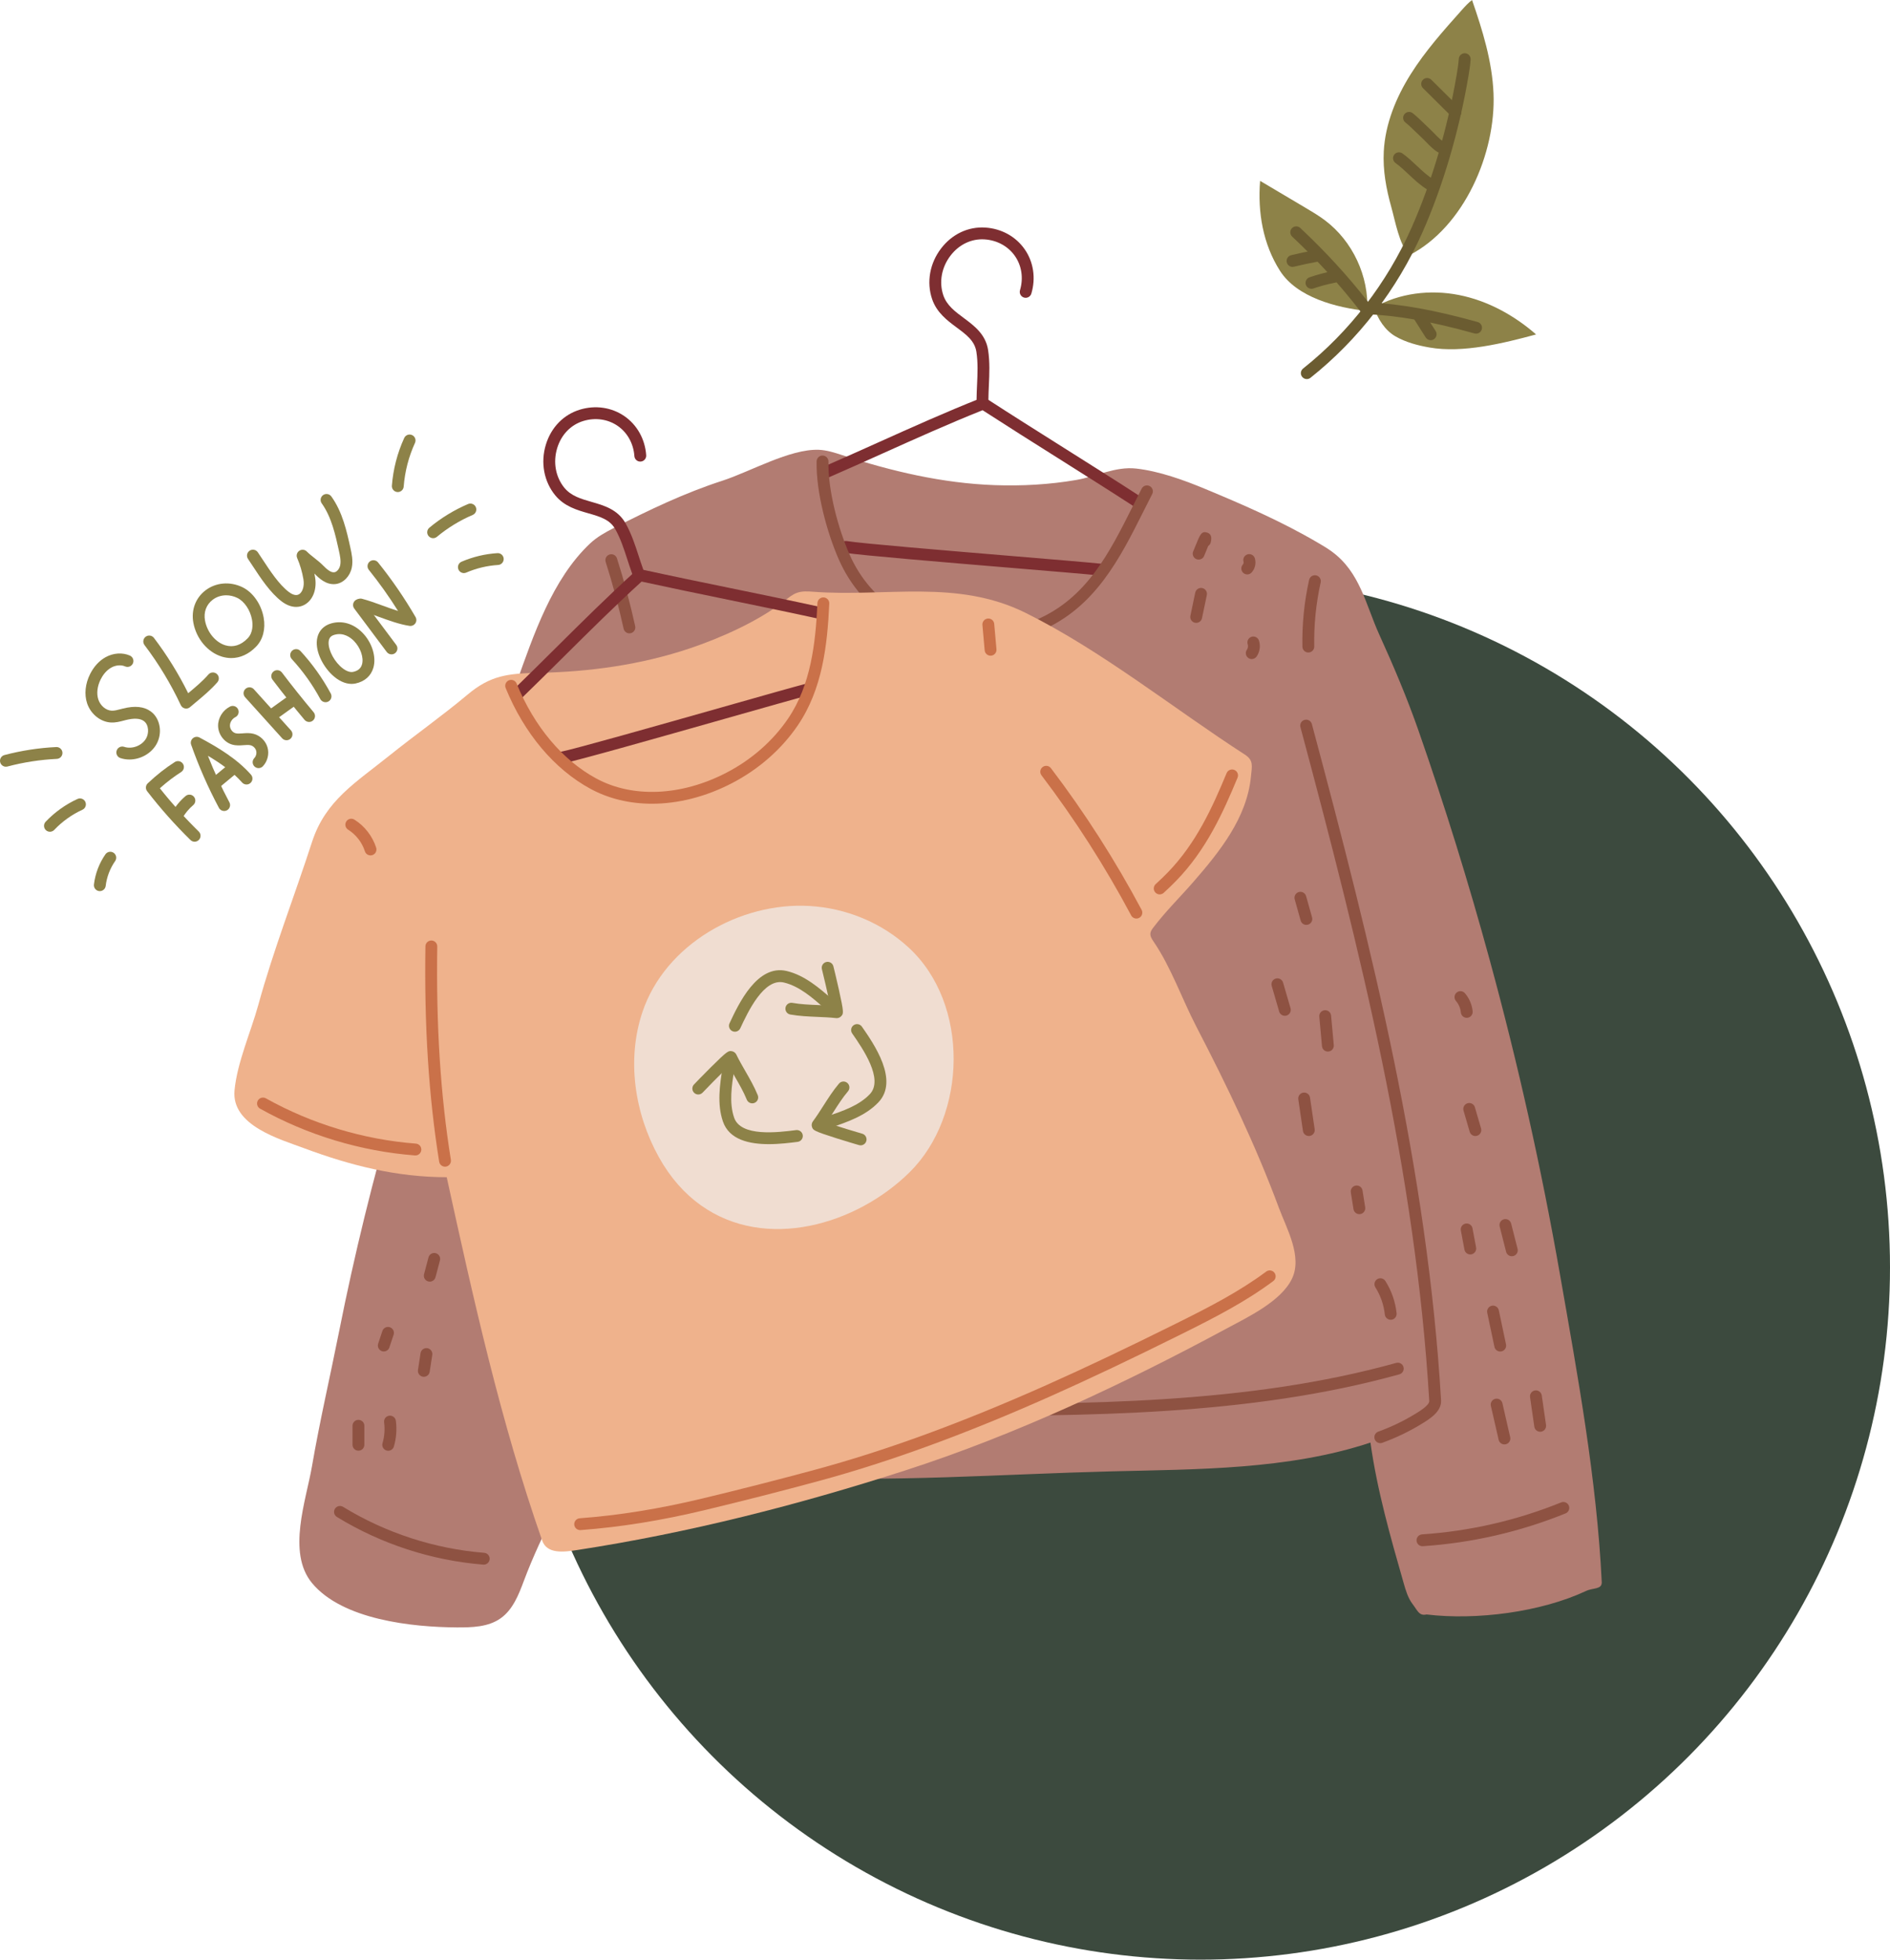 <svg width="355" height="368" viewBox="0 0 355 368" fill="none" xmlns="http://www.w3.org/2000/svg">
<ellipse cx="225.5" cy="238.001" rx="129.5" ry="130" fill="#3C4A3E"/>
<path d="M109.172 275.181C108.825 275.356 108.425 275.655 107.916 276.128C106.351 277.582 105.295 281.573 104.342 283.532C102.211 287.912 100.098 292.304 98.396 296.872C97.416 299.5 96.317 302.288 94.025 303.905C91.68 305.561 88.602 305.626 85.73 305.608C77.521 305.553 64.318 304.201 58.59 297.257C53.878 291.542 57.496 281.751 58.598 275.349C60.06 266.847 62.02 258.441 63.703 249.982C66.565 235.593 70.061 221.331 74.18 207.251C81.865 180.976 87.68 154.295 96.979 128.32C100.206 119.302 103.695 108.774 110.852 102.04C112.154 100.816 113.742 99.944 115.333 99.129C121.907 95.763 128.619 92.559 135.659 90.282C140.901 88.586 148.362 84.271 153.779 84.466C155.285 84.52 156.74 84.993 158.171 85.461C167.452 88.498 177.039 90.754 186.829 91.102C191.94 91.284 197.114 91.001 202.158 90.131C205.932 89.479 209.503 87.553 213.414 87.99C217.721 88.472 222.359 90.149 226.331 91.8C233.678 94.853 240.824 97.964 247.68 102.001C248.518 102.494 249.358 102.989 250.144 103.564C255.477 107.462 256.5 113.498 259.049 119.118C261.747 125.064 264.26 130.963 266.442 137.212C271.385 151.375 275.837 165.71 279.788 180.181C285.112 199.678 289.527 219.423 293.012 239.331C296.333 258.302 299.925 277.805 300.856 297.087C300.924 298.521 299.24 298.141 297.94 298.751C289.403 302.753 277.275 304.301 267.952 303.177C266.538 303.502 266.241 302.407 265.354 301.261C264.467 300.113 264.05 298.683 263.65 297.289C261.16 288.589 258.662 279.855 257.413 270.894C241.98 276.028 224.751 275.902 208.638 276.308C188.102 276.826 167.248 278.398 146.733 277.32C135.737 276.742 124.1 277.073 113.211 275.711C110.94 275.428 110.356 274.585 109.172 275.181Z" fill="#B27C72"/>
<path d="M213.809 95.422C213.602 95.422 213.392 95.364 213.205 95.243C208.381 92.115 203.437 89.001 198.654 85.989C194.026 83.074 189.244 80.061 184.561 77.032C178.23 79.561 171.931 82.391 165.836 85.13C162.562 86.6 159.178 88.12 155.82 89.58C155.257 89.825 154.601 89.568 154.356 89.003C154.111 88.44 154.37 87.785 154.933 87.54C158.279 86.086 161.657 84.568 164.924 83.1C171.213 80.274 177.716 77.353 184.274 74.752C184.609 74.618 184.987 74.657 185.289 74.853C190.114 77.979 195.058 81.094 199.84 84.106C204.628 87.123 209.579 90.241 214.415 93.376C214.93 93.71 215.078 94.399 214.743 94.914C214.53 95.243 214.173 95.422 213.809 95.422Z" fill="#7E2E31"/>
<path d="M184.541 76.14C184.538 76.14 184.535 76.14 184.531 76.14C183.918 76.135 183.424 75.633 183.429 75.018C183.437 74.063 183.48 73.118 183.522 72.203C183.618 70.103 183.708 68.119 183.398 66.077C183.085 64.016 181.521 62.856 179.709 61.511C177.941 60.199 175.937 58.711 175.073 56.15C174.002 52.979 174.639 49.424 176.775 46.642C178.839 43.953 181.863 42.529 185.067 42.733C188.098 42.927 190.793 44.411 192.462 46.804C194.126 49.191 194.585 52.226 193.719 55.13C193.544 55.718 192.924 56.054 192.336 55.879C191.748 55.703 191.413 55.084 191.588 54.495C192.258 52.244 191.911 49.904 190.636 48.077C189.358 46.242 187.276 45.103 184.924 44.953C182.471 44.797 180.145 45.905 178.54 47.996C176.855 50.189 176.348 52.972 177.18 55.438C177.822 57.339 179.383 58.498 181.035 59.724C182.962 61.155 185.147 62.776 185.597 65.743C185.94 68.001 185.84 70.189 185.744 72.305C185.704 73.198 185.661 74.123 185.653 75.038C185.648 75.648 185.151 76.14 184.541 76.14Z" fill="#7E2E31"/>
<path d="M206.507 108.061C206.469 108.061 206.428 108.059 206.388 108.054C204.315 107.834 197.753 107.287 190.154 106.655C177.39 105.591 161.505 104.269 158.719 103.802C158.113 103.701 157.705 103.128 157.805 102.522C157.907 101.916 158.48 101.506 159.086 101.609C161.781 102.059 177.616 103.378 190.338 104.437C197.952 105.071 204.526 105.619 206.624 105.842C207.235 105.907 207.678 106.455 207.612 107.066C207.552 107.637 207.069 108.061 206.507 108.061Z" fill="#7E2E31"/>
<path d="M182.903 121.091C171.967 121.092 161.978 115.186 157.522 104.993C155.375 100.081 153.263 92.5 153.385 86.638C153.398 86.023 153.911 85.528 154.52 85.549C155.134 85.561 155.622 86.07 155.609 86.684C155.494 92.207 157.511 99.413 159.561 104.102C163.647 113.45 172.836 118.861 182.915 118.862C186.784 118.862 190.784 118.065 194.677 116.387C204.119 112.319 208.343 103.894 212.816 94.977C213.354 93.903 213.893 92.828 214.443 91.758C214.724 91.211 215.394 90.996 215.94 91.277C216.487 91.558 216.702 92.229 216.422 92.775C215.876 93.838 215.339 94.907 214.804 95.974C210.349 104.856 205.744 114.041 195.558 118.43C191.372 120.234 187.068 121.091 182.903 121.091Z" fill="#8E5242"/>
<path d="M259.257 271.005C258.802 271.005 258.375 270.723 258.212 270.27C258.003 269.692 258.302 269.054 258.88 268.845C261.241 267.994 263.527 266.903 265.674 265.604L265.753 265.556C266.576 265.059 268.504 263.892 268.457 263.087C265.904 220.145 255.555 178.725 244.26 136.543C244.101 135.95 244.453 135.34 245.047 135.18C245.639 135.023 246.25 135.374 246.409 135.967C257.735 178.265 268.113 219.805 270.677 262.955C270.805 265.101 268.458 266.52 266.904 267.459L266.826 267.508C264.553 268.882 262.134 270.036 259.635 270.939C259.511 270.984 259.383 271.005 259.257 271.005Z" fill="#8E5242"/>
<path d="M267.18 290.359C266.6 290.359 266.112 289.909 266.072 289.32C266.031 288.708 266.494 288.177 267.108 288.136C276.094 287.534 284.883 285.515 293.231 282.135C293.8 281.906 294.449 282.179 294.679 282.749C294.909 283.318 294.635 283.966 294.065 284.197C285.499 287.665 276.479 289.737 267.256 290.356C267.23 290.357 267.205 290.359 267.18 290.359Z" fill="#8E5242"/>
<path d="M90.864 293.822C90.834 293.822 90.803 293.821 90.773 293.818C81.079 293.041 71.571 289.944 63.277 284.864C62.753 284.543 62.588 283.859 62.909 283.335C63.229 282.81 63.915 282.646 64.438 282.967C72.436 287.866 81.604 290.851 90.952 291.6C91.564 291.65 92.02 292.186 91.972 292.798C91.924 293.38 91.438 293.822 90.864 293.822Z" fill="#8E5242"/>
<path d="M245.744 122.535C245.14 122.535 244.644 122.051 244.633 121.443C244.552 117.229 244.976 113.007 245.892 108.893C246.026 108.294 246.619 107.916 247.219 108.049C247.819 108.183 248.197 108.777 248.063 109.377C247.185 113.318 246.78 117.364 246.856 121.401C246.869 122.015 246.38 122.522 245.765 122.534C245.759 122.535 245.752 122.535 245.744 122.535Z" fill="#8E5242"/>
<path d="M118.22 118.935C117.709 118.935 117.25 118.58 117.135 118.06C116.209 113.854 115.075 109.637 113.764 105.529C113.577 104.944 113.9 104.317 114.485 104.131C115.07 103.945 115.697 104.267 115.884 104.853C117.215 109.026 118.368 113.309 119.307 117.583C119.439 118.182 119.061 118.776 118.46 118.908C118.379 118.926 118.3 118.935 118.22 118.935Z" fill="#8E5242"/>
<path d="M282.576 271.248C282.069 271.248 281.611 270.899 281.493 270.383L280.032 264.01C279.896 263.411 280.269 262.815 280.868 262.677C281.468 262.543 282.064 262.914 282.201 263.514L283.661 269.887C283.798 270.486 283.424 271.082 282.826 271.219C282.741 271.239 282.658 271.248 282.576 271.248Z" fill="#8E5242"/>
<path d="M281.788 253.798C281.273 253.798 280.811 253.44 280.701 252.916L279.348 246.522C279.222 245.921 279.606 245.33 280.207 245.203C280.807 245.076 281.399 245.46 281.525 246.062L282.877 252.456C283.003 253.056 282.619 253.647 282.019 253.774C281.941 253.79 281.863 253.798 281.788 253.798Z" fill="#8E5242"/>
<path d="M289.292 268.867C288.747 268.867 288.271 268.468 288.192 267.914L287.391 262.363C287.302 261.756 287.724 261.191 288.332 261.103C288.939 261.019 289.505 261.438 289.592 262.046L290.393 267.596C290.481 268.204 290.059 268.768 289.451 268.856C289.397 268.863 289.344 268.867 289.292 268.867Z" fill="#8E5242"/>
<path d="M283.969 235.908C283.473 235.908 283.021 235.572 282.892 235.068L281.683 230.315C281.532 229.72 281.892 229.115 282.487 228.963C283.084 228.811 283.687 229.171 283.839 229.766L285.048 234.521C285.199 235.116 284.839 235.721 284.244 235.873C284.152 235.896 284.06 235.908 283.969 235.908Z" fill="#8E5242"/>
<path d="M277.119 213.332C276.637 213.332 276.193 213.016 276.052 212.53L274.896 208.554C274.725 207.965 275.064 207.347 275.654 207.176C276.243 207.004 276.861 207.343 277.032 207.933L278.188 211.908C278.359 212.499 278.021 213.115 277.431 213.287C277.327 213.317 277.222 213.332 277.119 213.332Z" fill="#8E5242"/>
<path d="M276.161 235.571C275.635 235.571 275.169 235.198 275.069 234.664L274.394 231.073C274.281 230.469 274.678 229.888 275.282 229.774C275.886 229.661 276.467 230.058 276.581 230.662L277.255 234.253C277.368 234.857 276.971 235.439 276.367 235.552C276.297 235.565 276.229 235.571 276.161 235.571Z" fill="#8E5242"/>
<path d="M275.499 191.134C274.933 191.134 274.449 190.703 274.394 190.127C274.319 189.336 273.991 188.57 273.474 187.969C273.073 187.503 273.125 186.801 273.591 186.399C274.056 185.999 274.759 186.051 275.16 186.517C275.975 187.463 276.49 188.67 276.609 189.915C276.667 190.527 276.219 191.07 275.607 191.128C275.571 191.132 275.535 191.134 275.499 191.134Z" fill="#8E5242"/>
<path d="M241.333 190.757C240.851 190.757 240.407 190.441 240.265 189.955L238.867 185.142C238.695 184.552 239.034 183.935 239.625 183.764C240.212 183.592 240.831 183.931 241.003 184.521L242.402 189.333C242.573 189.924 242.233 190.54 241.644 190.713C241.54 190.742 241.436 190.757 241.333 190.757Z" fill="#8E5242"/>
<path d="M245.374 173.685C244.888 173.685 244.441 173.363 244.303 172.871L243.185 168.886C243.02 168.295 243.364 167.681 243.956 167.515C244.547 167.349 245.162 167.695 245.327 168.285L246.445 172.271C246.612 172.863 246.266 173.476 245.675 173.642C245.574 173.67 245.473 173.685 245.374 173.685Z" fill="#8E5242"/>
<path d="M249.416 197.47C248.847 197.47 248.362 197.037 248.31 196.459L247.805 190.917C247.748 190.305 248.199 189.764 248.811 189.709C249.426 189.655 249.964 190.104 250.019 190.715L250.525 196.256C250.581 196.869 250.13 197.41 249.518 197.465C249.484 197.469 249.45 197.47 249.416 197.47Z" fill="#8E5242"/>
<path d="M245.834 213.329C245.291 213.329 244.816 212.932 244.735 212.38L243.861 206.443C243.771 205.836 244.192 205.27 244.799 205.181C245.408 205.09 245.973 205.512 246.062 206.119L246.936 212.055C247.025 212.663 246.605 213.228 245.997 213.317C245.943 213.326 245.887 213.329 245.834 213.329Z" fill="#8E5242"/>
<path d="M255.325 228.004C254.788 228.004 254.314 227.614 254.227 227.066L253.727 223.91C253.631 223.303 254.044 222.734 254.651 222.638C255.256 222.542 255.828 222.955 255.924 223.562L256.424 226.717C256.521 227.324 256.107 227.894 255.5 227.99C255.441 227.999 255.383 228.004 255.325 228.004Z" fill="#8E5242"/>
<path d="M261.216 247.838C260.654 247.838 260.172 247.414 260.111 246.843C259.921 245.04 259.308 243.279 258.337 241.749C258.009 241.23 258.163 240.543 258.682 240.214C259.2 239.885 259.887 240.039 260.216 240.557C261.369 242.376 262.098 244.469 262.324 246.61C262.387 247.221 261.945 247.769 261.334 247.833C261.295 247.836 261.255 247.838 261.216 247.838Z" fill="#8E5242"/>
<path d="M67.324 272.423C66.709 272.423 66.212 271.924 66.212 271.311V267.742C66.212 267.127 66.709 266.63 67.324 266.63C67.939 266.63 68.436 267.127 68.436 267.742V271.311C68.436 271.924 67.939 272.423 67.324 272.423Z" fill="#8E5242"/>
<path d="M72.085 253.787C71.969 253.787 71.851 253.769 71.734 253.73C71.151 253.535 70.836 252.906 71.03 252.323L71.823 249.943C72.017 249.361 72.649 249.046 73.23 249.241C73.813 249.434 74.128 250.064 73.933 250.648L73.14 253.026C72.985 253.492 72.552 253.787 72.085 253.787Z" fill="#8E5242"/>
<path d="M72.917 272.436C72.814 272.436 72.709 272.42 72.605 272.39C72.014 272.217 71.677 271.598 71.85 271.009C72.219 269.751 72.322 268.399 72.148 267.099C72.067 266.49 72.494 265.931 73.103 265.85C73.706 265.77 74.272 266.195 74.353 266.804C74.568 268.411 74.44 270.08 73.985 271.635C73.843 272.12 73.398 272.436 72.917 272.436Z" fill="#8E5242"/>
<path d="M79.611 258.543C79.554 258.543 79.497 258.54 79.44 258.531C78.833 258.438 78.416 257.87 78.509 257.263L78.994 254.103C79.087 253.497 79.653 253.08 80.262 253.172C80.87 253.266 81.286 253.833 81.193 254.44L80.708 257.6C80.624 258.149 80.15 258.543 79.611 258.543Z" fill="#8E5242"/>
<path d="M80.724 240.679C80.629 240.679 80.533 240.668 80.438 240.641C79.844 240.485 79.491 239.875 79.647 239.281L80.486 236.121C80.644 235.528 81.252 235.173 81.846 235.331C82.44 235.489 82.793 236.098 82.636 236.691L81.798 239.852C81.666 240.35 81.216 240.679 80.724 240.679Z" fill="#8E5242"/>
<path d="M225.143 105.087C224.978 105.087 224.811 105.05 224.652 104.972C224.102 104.701 223.874 104.034 224.146 103.483C224.197 103.377 224.378 102.926 224.524 102.564C225.412 100.347 225.681 99.677 226.742 100.013C227.772 100.338 227.514 101.437 227.416 101.85C227.347 102.14 227.17 102.379 226.938 102.529C226.813 102.833 226.682 103.159 226.588 103.392C226.36 103.962 226.227 104.292 226.142 104.465C225.949 104.858 225.554 105.087 225.143 105.087Z" fill="#8E5242"/>
<path d="M224.684 116.969C224.609 116.969 224.532 116.961 224.455 116.946C223.854 116.82 223.468 116.23 223.594 115.629L224.502 111.291C224.629 110.69 225.216 110.303 225.819 110.43C226.421 110.556 226.806 111.145 226.68 111.747L225.772 116.084C225.662 116.609 225.199 116.969 224.684 116.969Z" fill="#8E5242"/>
<path d="M234.272 107.87C234.005 107.87 233.738 107.775 233.525 107.583C233.069 107.17 233.035 106.468 233.447 106.012C233.569 105.877 233.621 105.653 233.571 105.478C233.4 104.888 233.741 104.271 234.331 104.101C234.922 103.931 235.538 104.271 235.708 104.862C235.973 105.782 235.739 106.795 235.096 107.504C234.877 107.747 234.575 107.87 234.272 107.87Z" fill="#8E5242"/>
<path d="M235.116 123.765C234.893 123.765 234.669 123.699 234.474 123.561C233.973 123.207 233.854 122.513 234.208 122.01C234.411 121.725 234.47 121.325 234.359 120.993C234.164 120.41 234.479 119.78 235.062 119.585C235.643 119.391 236.274 119.706 236.469 120.288C236.802 121.285 236.632 122.437 236.025 123.296C235.808 123.602 235.464 123.765 235.116 123.765Z" fill="#8E5242"/>
<path d="M109.417 268.867C109.343 268.867 109.269 268.859 109.194 268.845C108.593 268.722 108.204 268.135 108.326 267.533C109.314 262.66 110.635 257.803 112.249 253.099C112.449 252.517 113.081 252.209 113.662 252.408C114.243 252.607 114.553 253.239 114.353 253.821C112.77 258.434 111.476 263.197 110.506 267.976C110.398 268.503 109.935 268.867 109.417 268.867Z" fill="#8E5242"/>
<path d="M155.92 265.946C144.046 265.946 132.08 265.239 120.311 263.841C119.701 263.768 119.264 263.216 119.337 262.605C119.41 261.996 119.959 261.563 120.573 261.632C133.079 263.118 145.811 263.816 158.413 263.711C163.69 263.667 169.134 263.669 174.4 263.674C203.838 263.682 234.285 263.709 262.252 255.938C262.843 255.769 263.457 256.12 263.621 256.711C263.786 257.302 263.439 257.916 262.847 258.081C234.588 265.934 203.992 265.91 174.399 265.898C169.139 265.894 163.699 265.891 158.431 265.936C157.596 265.942 156.757 265.946 155.92 265.946Z" fill="#8E5242"/>
<path d="M108.414 291.078C105.754 291.487 102.726 291.829 101.834 289.29C94.025 266.977 88.95 244.076 83.907 221.066C74.569 221.063 65.914 218.894 57.227 215.66C52.517 213.907 43.421 211.359 44.051 204.747C44.554 199.493 47.11 193.823 48.512 188.727C51.369 178.34 55.292 168.338 58.609 158.107C61.129 150.331 66.79 146.991 73.059 141.951C77.918 138.046 83.06 134.435 87.832 130.432C92.122 126.831 95.382 126.459 101.165 126.351C110.763 126.172 120.421 124.827 129.541 121.765C135.466 119.776 142.483 116.634 147.427 112.781C148.138 112.226 148.845 111.63 149.695 111.326C150.674 110.976 151.747 111.048 152.785 111.126C166.489 112.147 179.74 108.697 192.639 115.089C206.954 122.185 220.395 133.028 233.826 141.708C235.496 142.788 235.159 143.838 234.968 145.817C234.218 153.594 229.076 159.952 224.138 165.626C221.643 168.492 218.92 171.152 216.612 174.205C216.375 174.517 216.135 174.852 216.084 175.241C216.007 175.821 216.363 176.359 216.693 176.843C219.974 181.651 222.025 187.619 224.711 192.793C230.44 203.83 235.859 215.075 240.187 226.745C241.665 230.73 244.693 235.977 242.656 240.162C240.59 244.405 234.353 247.346 230.442 249.455C211.241 259.81 190.732 269.449 170.036 276.128C149.906 282.623 129.333 287.863 108.414 291.078Z" fill="#EFB28C"/>
<path d="M97.244 131.384C96.953 131.384 96.663 131.271 96.445 131.046C96.018 130.605 96.029 129.9 96.47 129.473C99.088 126.935 101.717 124.327 104.257 121.805C109.151 116.947 114.212 111.923 119.437 107.181C119.703 106.939 120.07 106.84 120.422 106.918C126.04 108.148 131.768 109.325 137.307 110.462C142.847 111.601 148.576 112.778 154.202 114.011C154.802 114.141 155.183 114.735 155.051 115.335C154.921 115.935 154.327 116.315 153.727 116.183C148.114 114.955 142.393 113.779 136.859 112.642C131.498 111.541 125.96 110.402 120.509 109.214C115.469 113.809 110.569 118.675 105.825 123.384C103.279 125.911 100.647 128.523 98.018 131.07C97.802 131.28 97.523 131.384 97.244 131.384Z" fill="#7E2E31"/>
<path d="M119.784 108.457C119.33 108.457 118.904 108.177 118.739 107.727C118.411 106.829 118.119 105.93 117.836 105.06C117.187 103.06 116.573 101.17 115.565 99.367C114.547 97.549 112.674 97.012 110.506 96.391C108.389 95.785 105.989 95.097 104.279 93.004C102.162 90.412 101.508 86.861 102.528 83.504C103.514 80.261 105.842 77.864 108.916 76.928C111.82 76.044 114.866 76.485 117.269 78.138C119.667 79.787 121.163 82.467 121.375 85.489C121.419 86.102 120.957 86.633 120.344 86.676C119.723 86.725 119.199 86.257 119.157 85.645C118.992 83.302 117.845 81.235 116.009 79.971C114.167 78.704 111.818 78.37 109.563 79.057C107.211 79.773 105.423 81.629 104.657 84.151C103.852 86.797 104.356 89.58 106.002 91.597C107.272 93.15 109.14 93.685 111.119 94.253C113.426 94.913 116.042 95.662 117.506 98.282C118.621 100.275 119.298 102.358 119.952 104.374C120.228 105.224 120.515 106.103 120.828 106.961C121.039 107.538 120.743 108.177 120.166 108.389C120.04 108.434 119.911 108.457 119.784 108.457Z" fill="#7E2E31"/>
<path d="M105.519 143.383C104.998 143.383 104.533 143.015 104.429 142.485C104.311 141.882 104.704 141.298 105.306 141.179C107.988 140.653 123.28 136.316 135.567 132.831C142.91 130.748 149.253 128.948 151.295 128.42C151.89 128.265 152.497 128.623 152.651 129.218C152.805 129.812 152.448 130.419 151.853 130.573C149.835 131.096 143.505 132.892 136.173 134.971C123.847 138.467 108.507 142.819 105.735 143.362C105.662 143.377 105.591 143.383 105.519 143.383Z" fill="#7E2E31"/>
<path d="M131.601 226.31C143.845 235.067 160.909 229.959 170.867 220.119C181.627 209.485 182.203 188.52 170.638 177.906C165.556 173.242 158.937 170.535 152.063 170.133C138.978 169.37 124.944 177.337 120.674 190.034C117.674 198.951 119.177 209.052 123.744 217.277C125.915 221.187 128.596 224.16 131.601 226.31Z" fill="#F0DDD1"/>
<path d="M122.463 150.931C118.31 150.931 114.356 150.003 110.912 148.133C104.123 144.451 98.464 137.729 94.978 129.205C94.746 128.637 95.018 127.987 95.587 127.755C96.156 127.521 96.805 127.794 97.037 128.363C100.329 136.412 105.634 142.74 111.972 146.178C118.832 149.901 127.985 149.497 136.457 145.099C141.182 142.645 145.186 139.127 148.036 134.927C152.298 128.648 153.2 120.796 153.54 113.247C153.568 112.633 154.083 112.161 154.702 112.185C155.315 112.213 155.791 112.733 155.763 113.347C155.407 121.223 154.449 129.44 149.876 136.177C146.82 140.682 142.533 144.449 137.482 147.072C132.541 149.637 127.364 150.931 122.463 150.931Z" fill="#CA7149"/>
<path d="M213.45 172.495C213.052 172.495 212.668 172.281 212.468 171.905C207.581 162.728 201.915 153.878 195.626 145.599C195.255 145.11 195.349 144.412 195.839 144.04C196.327 143.669 197.026 143.764 197.398 144.253C203.758 152.626 209.488 161.578 214.432 170.86C214.72 171.402 214.515 172.075 213.972 172.364C213.806 172.452 213.626 172.495 213.45 172.495Z" fill="#CA7149"/>
<path d="M83.586 219.088C83.05 219.088 82.578 218.699 82.49 218.152C80.524 205.912 79.679 192.683 79.906 177.71C79.916 177.101 80.412 176.614 81.018 176.614C81.024 176.614 81.03 176.614 81.036 176.614C81.65 176.624 82.14 177.129 82.131 177.744C81.905 192.586 82.74 205.689 84.686 217.8C84.784 218.407 84.371 218.977 83.764 219.075C83.704 219.085 83.644 219.088 83.586 219.088Z" fill="#CA7149"/>
<path d="M69.596 160.635C69.124 160.635 68.686 160.332 68.536 159.859C68.01 158.203 66.864 156.725 65.39 155.803C64.869 155.478 64.711 154.792 65.037 154.27C65.362 153.749 66.048 153.591 66.569 153.917C68.484 155.113 69.973 157.034 70.656 159.186C70.842 159.772 70.518 160.396 69.933 160.582C69.82 160.618 69.707 160.635 69.596 160.635Z" fill="#CA7149"/>
<path d="M186.056 123.131C185.486 123.131 185.001 122.695 184.95 122.116L184.529 117.361C184.475 116.748 184.927 116.209 185.538 116.155C186.155 116.094 186.691 116.553 186.744 117.164L187.166 121.921C187.22 122.533 186.768 123.073 186.156 123.127C186.122 123.13 186.089 123.131 186.056 123.131Z" fill="#CA7149"/>
<path d="M108.971 287.334C108.394 287.334 107.906 286.889 107.862 286.304C107.817 285.691 108.277 285.158 108.889 285.113C116.277 284.564 123.83 283.345 131.978 281.388C139.155 279.664 146.288 277.842 153.18 275.976C166.497 272.37 180.7 267.17 196.6 260.082C203.816 256.865 211.551 253.194 220.943 248.529C227.193 245.425 232.777 242.549 237.83 238.787C238.321 238.42 239.019 238.522 239.386 239.014C239.753 239.507 239.651 240.204 239.159 240.571C233.958 244.444 228.281 247.369 221.933 250.522C212.512 255.201 204.751 258.884 197.506 262.114C181.499 269.25 167.191 274.486 153.761 278.123C146.849 279.996 139.695 281.821 132.498 283.55C124.232 285.536 116.563 286.773 109.054 287.331C109.026 287.333 108.999 287.334 108.971 287.334Z" fill="#CA7149"/>
<path d="M217.827 167.956C217.525 167.956 217.225 167.834 217.005 167.594C216.591 167.14 216.622 166.436 217.076 166.022C217.921 165.251 218.662 164.536 219.34 163.839C224.683 158.342 227.731 151.61 230.396 145.185C230.631 144.618 231.282 144.349 231.849 144.584C232.417 144.819 232.686 145.469 232.451 146.038C229.704 152.661 226.552 159.612 220.935 165.389C220.226 166.119 219.455 166.863 218.576 167.666C218.363 167.86 218.094 167.956 217.827 167.956Z" fill="#CA7149"/>
<path d="M78.026 216.979C77.998 216.979 77.969 216.978 77.94 216.976C67.794 216.197 57.736 213.16 48.853 208.195C48.317 207.895 48.125 207.217 48.425 206.681C48.725 206.145 49.402 205.953 49.939 206.253C58.542 211.062 68.284 214.003 78.111 214.758C78.723 214.805 79.181 215.34 79.135 215.952C79.089 216.536 78.602 216.979 78.026 216.979Z" fill="#CA7149"/>
<path d="M138.036 193.743C137.878 193.743 137.718 193.71 137.565 193.638C137.009 193.378 136.769 192.716 137.029 192.16C138.718 188.545 142.232 181.025 147.767 182.344C151.165 183.155 153.918 185.561 156.347 187.683C156.65 187.948 156.95 188.209 157.247 188.464C157.713 188.865 157.766 189.568 157.365 190.033C156.965 190.499 156.262 190.551 155.797 190.152C155.495 189.892 155.191 189.627 154.884 189.358C152.54 187.31 150.115 185.192 147.252 184.508C143.484 183.606 140.484 190.019 139.044 193.101C138.855 193.506 138.455 193.743 138.036 193.743Z" fill="#8D8248"/>
<path d="M157.166 191.196C157.125 191.196 157.084 191.193 157.044 191.189C155.892 191.058 154.684 191.007 153.516 190.959C151.85 190.888 150.127 190.815 148.44 190.513C147.835 190.406 147.433 189.828 147.541 189.223C147.649 188.619 148.227 188.216 148.831 188.324C150.37 188.599 151.944 188.666 153.61 188.735C154.372 188.767 155.149 188.8 155.929 188.855C155.536 186.797 154.57 182.715 154.385 182.023C154.225 181.43 154.576 180.82 155.17 180.66C155.764 180.501 156.374 180.853 156.532 181.446C156.613 181.746 157.104 183.76 157.556 185.783C158.543 190.207 158.435 190.332 158.03 190.802C157.816 191.05 157.493 191.196 157.166 191.196Z" fill="#8D8248"/>
<path d="M154.568 212.195C154.107 212.195 153.677 211.907 153.517 211.447C153.316 210.866 153.622 210.233 154.203 210.031C154.579 209.901 154.961 209.772 155.347 209.641C158.296 208.642 161.346 207.609 163.375 205.476C166.047 202.668 162.008 196.857 160.066 194.064C159.716 193.559 159.841 192.867 160.345 192.517C160.849 192.164 161.542 192.29 161.893 192.794C164.17 196.07 168.909 202.887 164.986 207.01C162.579 209.54 159.116 210.712 156.061 211.748C155.68 211.877 155.304 212.004 154.933 212.133C154.812 212.175 154.689 212.195 154.568 212.195Z" fill="#8D8248"/>
<path d="M161.652 215.08C161.555 215.08 161.458 215.067 161.361 215.041C161.061 214.96 159.071 214.372 157.097 213.747C152.776 212.38 152.722 212.223 152.519 211.637C152.399 211.29 152.459 210.886 152.679 210.591C153.371 209.659 154.022 208.64 154.651 207.656C155.548 206.25 156.477 204.796 157.584 203.489C157.982 203.02 158.683 202.962 159.152 203.36C159.62 203.757 159.679 204.459 159.282 204.928C158.27 206.121 157.423 207.447 156.526 208.852C156.115 209.496 155.696 210.152 155.256 210.8C157.231 211.494 161.231 212.702 161.942 212.893C162.534 213.054 162.885 213.665 162.725 214.258C162.591 214.754 162.142 215.08 161.652 215.08Z" fill="#8D8248"/>
<path d="M144.414 214.857C140.784 214.857 136.967 214.052 135.785 210.595C134.654 207.291 135.215 203.678 135.711 200.491C135.772 200.094 135.833 199.701 135.891 199.312C135.98 198.705 136.545 198.284 137.153 198.374C137.761 198.464 138.181 199.029 138.091 199.637C138.033 200.031 137.971 200.43 137.908 200.833C137.431 203.909 136.937 207.09 137.889 209.875C139.144 213.544 146.164 212.649 149.538 212.219C150.147 212.148 150.705 212.573 150.782 213.182C150.86 213.792 150.429 214.349 149.819 214.427C148.402 214.607 146.437 214.857 144.414 214.857Z" fill="#8D8248"/>
<path d="M141.299 207.193C140.86 207.193 140.445 206.931 140.268 206.5C139.678 205.052 138.893 203.686 138.062 202.241C137.682 201.58 137.294 200.905 136.923 200.215C135.395 201.645 132.474 204.633 131.976 205.174C131.559 205.626 130.855 205.655 130.404 205.238C129.952 204.822 129.923 204.118 130.339 203.667C130.55 203.438 131.991 201.946 133.458 200.484C136.668 197.287 136.832 197.312 137.446 197.4C137.811 197.455 138.14 197.696 138.3 198.027C138.806 199.072 139.408 200.119 139.991 201.133C140.822 202.578 141.682 204.073 142.328 205.66C142.561 206.229 142.288 206.878 141.718 207.11C141.581 207.166 141.439 207.193 141.299 207.193Z" fill="#8D8248"/>
<path d="M24.315 142.627C23.74 142.627 23.166 142.54 22.615 142.356C22.032 142.163 21.717 141.533 21.911 140.95C22.106 140.367 22.736 140.053 23.319 140.246C24.809 140.744 26.659 140.038 27.441 138.676C28.003 137.698 27.975 136.118 27.035 135.415C26.33 134.888 25.169 134.824 23.583 135.228L23.248 135.316C22.531 135.505 21.722 135.719 20.849 135.677C18.876 135.581 17.029 134.093 16.357 132.058C15.804 130.385 16.014 128.382 16.93 126.565C17.641 125.156 18.651 124.062 19.849 123.405C21.302 122.608 22.999 122.497 24.394 123.108C24.956 123.353 25.213 124.01 24.967 124.572C24.72 125.135 24.064 125.391 23.502 125.145C22.747 124.815 21.758 124.895 20.92 125.355C19.905 125.912 19.27 126.865 18.916 127.567C18.264 128.86 18.101 130.243 18.47 131.361C18.854 132.523 19.899 133.404 20.957 133.455C21.483 133.485 22.065 133.327 22.68 133.165L23.034 133.073C25.333 132.486 27.079 132.67 28.368 133.634C30.117 134.943 30.567 137.701 29.37 139.784C28.355 141.551 26.333 142.627 24.315 142.627Z" fill="#8D8248"/>
<path d="M34.967 133.061C34.888 133.061 34.81 133.053 34.732 133.035C34.393 132.962 34.107 132.734 33.96 132.42C32.094 128.436 29.8 124.638 27.142 121.133C26.771 120.644 26.867 119.946 27.356 119.575C27.846 119.203 28.543 119.299 28.914 119.789C31.377 123.035 33.536 126.524 35.348 130.177C35.355 130.171 35.361 130.166 35.367 130.161C36.73 129.025 38.018 127.954 39.152 126.658C39.557 126.197 40.261 126.15 40.722 126.555C41.184 126.959 41.23 127.662 40.826 128.125C39.576 129.551 38.16 130.73 36.791 131.87C36.425 132.175 36.057 132.482 35.689 132.795C35.486 132.969 35.229 133.061 34.967 133.061Z" fill="#8D8248"/>
<path d="M42.489 111.788C41.567 111.788 40.676 112.072 39.945 112.631C38.742 113.55 38.218 114.976 38.509 116.545C38.91 118.717 40.48 120.623 42.327 121.18C43.808 121.626 45.256 121.175 46.513 119.874C47.575 118.776 47.483 117.209 47.334 116.374C47.009 114.562 45.896 112.914 44.562 112.272C43.89 111.948 43.18 111.788 42.489 111.788ZM43.446 123.576C42.866 123.576 42.276 123.488 41.686 123.31C39.032 122.51 36.876 119.955 36.32 116.95C35.88 114.563 36.73 112.287 38.595 110.862C40.542 109.374 43.2 109.146 45.528 110.267C47.504 111.219 49.073 113.462 49.523 115.982C49.905 118.115 49.391 120.098 48.113 121.42C46.74 122.84 45.128 123.576 43.446 123.576Z" fill="#8D8248"/>
<path d="M55.632 113.973C54.748 113.973 53.815 113.627 52.919 112.949C50.772 111.319 49.005 108.63 47.446 106.256C47.149 105.805 46.863 105.369 46.586 104.96C46.241 104.452 46.375 103.76 46.883 103.415C47.392 103.071 48.083 103.204 48.428 103.713C48.711 104.13 49.003 104.575 49.305 105.034C50.766 107.258 52.422 109.778 54.264 111.176C54.696 111.503 55.515 111.992 56.173 111.595C56.737 111.254 57.233 110.222 56.988 108.765C56.758 107.398 56.364 106.061 55.817 104.788C55.606 104.297 55.775 103.725 56.218 103.426C56.662 103.128 57.256 103.187 57.631 103.568C58.037 103.979 58.528 104.368 59.047 104.778C59.596 105.213 60.164 105.662 60.667 106.171C61.38 106.895 62.129 107.549 62.786 107.469C63.35 107.395 63.781 106.727 63.9 106.136C64.069 105.291 63.857 104.328 63.652 103.396C63.002 100.435 62.263 97.08 60.43 94.527C60.072 94.028 60.186 93.333 60.684 92.975C61.184 92.617 61.879 92.731 62.237 93.229C64.337 96.154 65.127 99.748 65.825 102.918C66.055 103.966 66.342 105.271 66.081 106.574C65.752 108.212 64.514 109.488 63.071 109.675C61.233 109.912 59.834 108.495 59.082 107.733C59.073 107.723 59.062 107.713 59.052 107.702C59.1 107.933 59.142 108.164 59.182 108.396C59.551 110.59 58.822 112.592 57.324 113.498C56.8 113.816 56.227 113.973 55.632 113.973Z" fill="#8D8248"/>
<path d="M36.556 158.062C36.275 158.062 35.994 157.956 35.777 157.744C32.866 154.893 30.127 151.81 27.637 148.582C27.287 148.129 27.339 147.484 27.757 147.092C29.481 145.474 31.046 144.244 32.832 143.101C33.348 142.771 34.037 142.922 34.368 143.439C34.699 143.956 34.548 144.645 34.03 144.975C32.625 145.875 31.361 146.836 30.027 148.029C32.284 150.883 34.739 153.614 37.334 156.156C37.773 156.585 37.78 157.289 37.35 157.728C37.132 157.951 36.844 158.062 36.556 158.062Z" fill="#8D8248"/>
<path d="M42.104 152.295C41.706 152.295 41.322 152.082 41.121 151.707C39.092 147.905 37.336 143.914 35.902 139.846C35.749 139.414 35.879 138.932 36.227 138.633C36.576 138.334 37.072 138.28 37.477 138.497C40.931 140.349 44.492 142.476 47.139 145.469C47.546 145.93 47.503 146.633 47.042 147.039C46.583 147.447 45.88 147.403 45.472 146.944C43.704 144.943 41.428 143.335 39.052 141.929C40.227 144.913 41.578 147.839 43.084 150.66C43.373 151.202 43.169 151.875 42.627 152.165C42.46 152.254 42.281 152.295 42.104 152.295Z" fill="#8D8248"/>
<path d="M33.246 154.269C33.061 154.269 32.873 154.224 32.7 154.126C32.164 153.824 31.976 153.145 32.278 152.61C32.949 151.422 33.816 150.371 34.856 149.489C35.324 149.092 36.027 149.15 36.424 149.617C36.821 150.086 36.764 150.788 36.296 151.185C35.456 151.898 34.757 152.745 34.216 153.704C34.011 154.066 33.634 154.269 33.246 154.269Z" fill="#8D8248"/>
<path d="M40.328 148.269C40.008 148.269 39.692 148.132 39.472 147.867C39.079 147.394 39.144 146.693 39.616 146.301L42.644 143.787C43.116 143.395 43.818 143.46 44.21 143.933C44.602 144.405 44.537 145.106 44.065 145.499L41.038 148.012C40.83 148.184 40.578 148.269 40.328 148.269Z" fill="#8D8248"/>
<path d="M48.569 144.244C48.293 144.244 48.017 144.142 47.801 143.937C47.357 143.513 47.341 142.808 47.764 142.364C48.108 142.004 48.247 141.439 48.108 140.96C47.971 140.481 47.554 140.077 47.072 139.954C46.704 139.86 46.24 139.896 45.748 139.933C45.097 139.984 44.357 140.041 43.596 139.82C42.103 139.385 40.996 137.917 40.965 136.328C40.935 134.829 41.842 133.363 43.221 132.679C43.772 132.407 44.439 132.632 44.712 133.183C44.984 133.734 44.759 134.4 44.208 134.673C43.604 134.973 43.176 135.649 43.189 136.283C43.202 136.905 43.653 137.519 44.217 137.684C44.589 137.792 45.069 137.754 45.577 137.716C46.196 137.667 46.898 137.613 47.622 137.798C48.863 138.115 49.893 139.115 50.246 140.347C50.601 141.577 50.258 142.972 49.374 143.899C49.156 144.128 48.863 144.244 48.569 144.244Z" fill="#8D8248"/>
<path d="M53.821 139.009C53.517 139.009 53.215 138.885 52.995 138.641L46.035 130.928C45.624 130.472 45.66 129.768 46.116 129.357C46.572 128.945 47.275 128.981 47.687 129.437L54.647 137.152C55.058 137.608 55.023 138.311 54.567 138.723C54.354 138.914 54.087 139.009 53.821 139.009Z" fill="#8D8248"/>
<path d="M58.058 135.576C57.74 135.576 57.426 135.441 57.205 135.18C55.142 132.725 53.115 130.186 51.183 127.635C50.812 127.146 50.908 126.448 51.398 126.077C51.887 125.706 52.585 125.802 52.956 126.292C54.866 128.814 56.869 131.321 58.908 133.748C59.303 134.219 59.242 134.919 58.773 135.315C58.564 135.491 58.31 135.576 58.058 135.576Z" fill="#8D8248"/>
<path d="M61.147 131.869C60.751 131.869 60.368 131.657 60.167 131.284C58.702 128.565 56.899 126.036 54.804 123.765C54.388 123.313 54.417 122.61 54.868 122.193C55.32 121.777 56.024 121.806 56.44 122.257C58.659 124.665 60.573 127.347 62.126 130.229C62.417 130.771 62.215 131.445 61.674 131.736C61.506 131.827 61.325 131.869 61.147 131.869Z" fill="#8D8248"/>
<path d="M51.059 135.41C50.713 135.41 50.372 135.248 50.155 134.946C49.796 134.447 49.911 133.752 50.41 133.393L54.212 130.667C54.713 130.309 55.407 130.424 55.765 130.922C56.123 131.422 56.009 132.117 55.509 132.474L51.707 135.202C51.511 135.342 51.284 135.41 51.059 135.41Z" fill="#8D8248"/>
<path d="M63.871 125.077C64.753 125.921 65.652 126.321 66.335 126.171C67.232 125.978 67.773 125.524 67.99 124.783C68.368 123.507 67.709 121.595 66.456 120.338C65.825 119.704 64.514 118.714 62.812 119.21C62.224 119.38 61.906 119.687 61.779 120.204C61.465 121.485 62.404 123.671 63.871 125.077ZM66.04 128.428C64.816 128.428 63.525 127.826 62.332 126.683C60.548 124.974 59.044 122.019 59.619 119.674C59.934 118.387 60.848 117.464 62.191 117.074C64.239 116.478 66.367 117.096 68.033 118.768C69.873 120.617 70.734 123.35 70.125 125.414C69.675 126.938 68.497 127.98 66.807 128.345C66.555 128.401 66.299 128.428 66.04 128.428Z" fill="#8D8248"/>
<path d="M73.534 122.882C73.197 122.882 72.862 122.728 72.644 122.436L66.538 114.277C66.17 113.785 66.271 113.088 66.763 112.72C67.254 112.352 67.951 112.453 68.319 112.944L74.425 121.104C74.793 121.596 74.692 122.293 74.2 122.661C74 122.811 73.767 122.882 73.534 122.882Z" fill="#8D8248"/>
<path d="M77.093 117.546C77.037 117.546 76.981 117.543 76.925 117.534C75.03 117.246 73.036 116.519 71.108 115.816C69.809 115.342 68.582 114.895 67.433 114.594C66.838 114.438 66.483 113.83 66.638 113.236C66.795 112.642 67.403 112.286 67.996 112.442C69.246 112.769 70.58 113.255 71.87 113.726C72.831 114.076 73.809 114.433 74.766 114.73C73.091 112.054 71.252 109.468 69.278 107.014C68.894 106.535 68.97 105.835 69.449 105.45C69.927 105.065 70.628 105.141 71.012 105.62C73.607 108.846 75.976 112.297 78.054 115.876C78.269 116.245 78.252 116.706 78.011 117.06C77.802 117.367 77.457 117.546 77.093 117.546Z" fill="#8D8248"/>
<path d="M74.718 92.402C74.689 92.402 74.66 92.401 74.631 92.399C74.018 92.351 73.56 91.815 73.608 91.204C73.85 88.096 74.629 85.084 75.923 82.25C76.179 81.691 76.838 81.445 77.397 81.7C77.956 81.956 78.203 82.616 77.947 83.174C76.761 85.77 76.048 88.53 75.826 91.376C75.781 91.959 75.293 92.402 74.718 92.402Z" fill="#8D8248"/>
<path d="M81.356 101.066C81.037 101.066 80.721 100.929 80.5 100.665C80.107 100.193 80.172 99.492 80.644 99.099C82.841 97.27 85.287 95.774 87.916 94.652C88.481 94.411 89.135 94.672 89.376 95.238C89.617 95.803 89.354 96.457 88.789 96.698C86.359 97.735 84.098 99.118 82.067 100.809C81.859 100.982 81.607 101.066 81.356 101.066Z" fill="#8D8248"/>
<path d="M87.132 107.618C86.7 107.618 86.29 107.366 86.109 106.944C85.867 106.379 86.128 105.726 86.692 105.483C88.835 104.563 91.1 104.022 93.426 103.874C94.035 103.832 94.567 104.299 94.607 104.913C94.645 105.526 94.181 106.055 93.567 106.094C91.496 106.226 89.477 106.708 87.57 107.527C87.427 107.589 87.278 107.618 87.132 107.618Z" fill="#8D8248"/>
<path d="M1.112 143.979C0.619 143.979 0.169 143.649 0.037 143.151C-0.12 142.557 0.235 141.949 0.828 141.791C4.005 140.952 7.281 140.445 10.564 140.287C11.172 140.261 11.7 140.73 11.73 141.345C11.759 141.958 11.285 142.479 10.672 142.509C7.544 142.66 4.423 143.142 1.396 143.943C1.302 143.967 1.206 143.979 1.112 143.979Z" fill="#8D8248"/>
<path d="M9.38 156.19C9.106 156.19 8.831 156.09 8.616 155.887C8.17 155.464 8.151 154.76 8.573 154.314C10.259 152.533 12.33 151.053 14.56 150.035C15.118 149.781 15.778 150.026 16.033 150.585C16.288 151.143 16.043 151.804 15.483 152.058C13.511 152.96 11.68 154.268 10.188 155.843C9.97 156.074 9.675 156.19 9.38 156.19Z" fill="#8D8248"/>
<path d="M18.749 167.341C18.706 167.341 18.66 167.338 18.616 167.334C18.006 167.261 17.57 166.706 17.644 166.097C17.887 164.066 18.633 162.106 19.803 160.427C20.154 159.923 20.848 159.8 21.351 160.15C21.855 160.502 21.979 161.195 21.628 161.699C20.666 163.079 20.052 164.691 19.853 166.362C19.785 166.926 19.305 167.341 18.749 167.341Z" fill="#8D8248"/>
<path d="M259.916 28.422C260.19 23.273 262.208 18.337 264.948 13.968C267.687 9.599 271.141 5.729 274.576 1.882C275.174 1.213 275.777 0.539 276.494 0C278.469 5.694 280.282 11.534 280.528 17.556C280.984 28.708 275.046 42.628 264.685 47.947C262.782 45.779 262.087 41.588 261.321 38.859C260.37 35.469 259.724 31.956 259.916 28.422Z" fill="#8D8248"/>
<path d="M256.81 58.403C257.153 51.894 254.079 45.299 248.872 41.377C247.695 40.49 246.424 39.737 245.156 38.986C242.334 37.312 239.51 35.639 236.687 33.965C236.21 39.864 237.234 45.863 240.418 50.851C243.602 55.84 250.926 57.773 256.81 58.403Z" fill="#8D8248"/>
<path d="M288.523 62.804C284.391 59.195 279.415 56.462 274.032 55.399C268.649 54.337 262.856 55.021 258.09 57.74C258.781 59.892 260.138 62.024 262.094 63.156C264.052 64.286 266.278 64.866 268.504 65.258C274.743 66.358 282.408 64.457 288.523 62.804Z" fill="#8D8248"/>
<path d="M245.457 71.186C245.13 71.186 244.805 71.043 244.585 70.766C244.203 70.285 244.283 69.585 244.764 69.203C253.483 62.275 260.521 53.141 265.119 42.791C268.904 34.268 271.927 24.009 273.631 13.903C273.784 12.989 273.937 12.009 274.01 11.028C274.055 10.416 274.595 9.961 275.201 10.001C275.813 10.047 276.273 10.58 276.229 11.193C276.149 12.264 275.987 13.307 275.824 14.274C274.09 24.557 271.011 35.006 267.152 43.694C262.41 54.371 255.146 63.794 246.148 70.945C245.944 71.108 245.699 71.186 245.457 71.186Z" fill="#6B5C31"/>
<path d="M277.252 62.656C277.153 62.656 277.052 62.643 276.952 62.616C268.847 60.352 262.329 59.201 256.44 58.992C256.109 58.98 255.801 58.821 255.599 58.56C251.769 53.596 247.553 48.975 242.71 44.432C242.262 44.012 242.239 43.308 242.66 42.859C243.08 42.412 243.784 42.389 244.232 42.809C249.028 47.308 253.223 51.886 257.041 56.789C262.971 57.052 269.508 58.227 277.55 60.472C278.142 60.637 278.488 61.251 278.322 61.843C278.185 62.334 277.739 62.656 277.252 62.656Z" fill="#6B5C31"/>
<path d="M242.779 50.117C242.277 50.117 241.821 49.774 241.698 49.265C241.555 48.668 241.922 48.067 242.519 47.922C244.011 47.563 245.527 47.24 247.027 46.962C247.632 46.848 248.21 47.249 248.323 47.853C248.435 48.457 248.036 49.037 247.432 49.15C245.972 49.42 244.494 49.734 243.041 50.085C242.953 50.106 242.865 50.117 242.779 50.117Z" fill="#6B5C31"/>
<path d="M246.335 54.234C245.874 54.234 245.442 53.945 245.283 53.483C245.084 52.903 245.394 52.269 245.974 52.07C247.415 51.575 248.903 51.178 250.4 50.889C251.002 50.774 251.587 51.167 251.703 51.77C251.819 52.374 251.425 52.957 250.822 53.074C249.427 53.343 248.04 53.713 246.696 54.174C246.577 54.215 246.455 54.234 246.335 54.234Z" fill="#6B5C31"/>
<path d="M268.726 63.883C268.357 63.883 267.997 63.7 267.785 63.365L265.637 59.974C265.308 59.455 265.462 58.768 265.981 58.439C266.499 58.11 267.187 58.264 267.516 58.784L269.664 62.174C269.993 62.694 269.839 63.38 269.32 63.709C269.135 63.827 268.929 63.883 268.726 63.883Z" fill="#6B5C31"/>
<path d="M268.713 35.789C268.518 35.789 268.319 35.737 268.139 35.629C266.805 34.824 265.692 33.778 264.615 32.765C263.781 31.981 262.993 31.241 262.123 30.617C261.623 30.26 261.508 29.565 261.865 29.066C262.223 28.566 262.918 28.452 263.417 28.808C264.409 29.518 265.288 30.345 266.138 31.145C267.176 32.12 268.157 33.041 269.288 33.723C269.815 34.041 269.983 34.724 269.667 35.251C269.457 35.597 269.09 35.789 268.713 35.789Z" fill="#6B5C31"/>
<path d="M270.922 28.883C270.767 28.883 270.608 28.849 270.457 28.78C269.474 28.326 268.606 27.429 267.839 26.64C267.556 26.346 267.288 26.069 267.043 25.847C266.661 25.495 266.287 25.132 265.914 24.77C265.263 24.134 264.647 23.534 263.976 23.002C263.494 22.621 263.414 21.921 263.795 21.44C264.178 20.959 264.878 20.877 265.359 21.26C266.118 21.862 266.804 22.53 267.467 23.176C267.823 23.523 268.178 23.87 268.545 24.205C268.838 24.473 269.129 24.773 269.437 25.091C270.069 25.742 270.784 26.48 271.391 26.761C271.948 27.019 272.191 27.68 271.933 28.238C271.745 28.644 271.344 28.883 270.922 28.883Z" fill="#6B5C31"/>
<path d="M273.386 22.154C273.103 22.154 272.82 22.047 272.603 21.832L267.277 16.551C266.84 16.119 266.837 15.414 267.27 14.979C267.702 14.542 268.406 14.539 268.842 14.971L274.169 20.252C274.606 20.685 274.609 21.389 274.176 21.825C273.958 22.044 273.673 22.154 273.386 22.154Z" fill="#6B5C31"/>
</svg>
